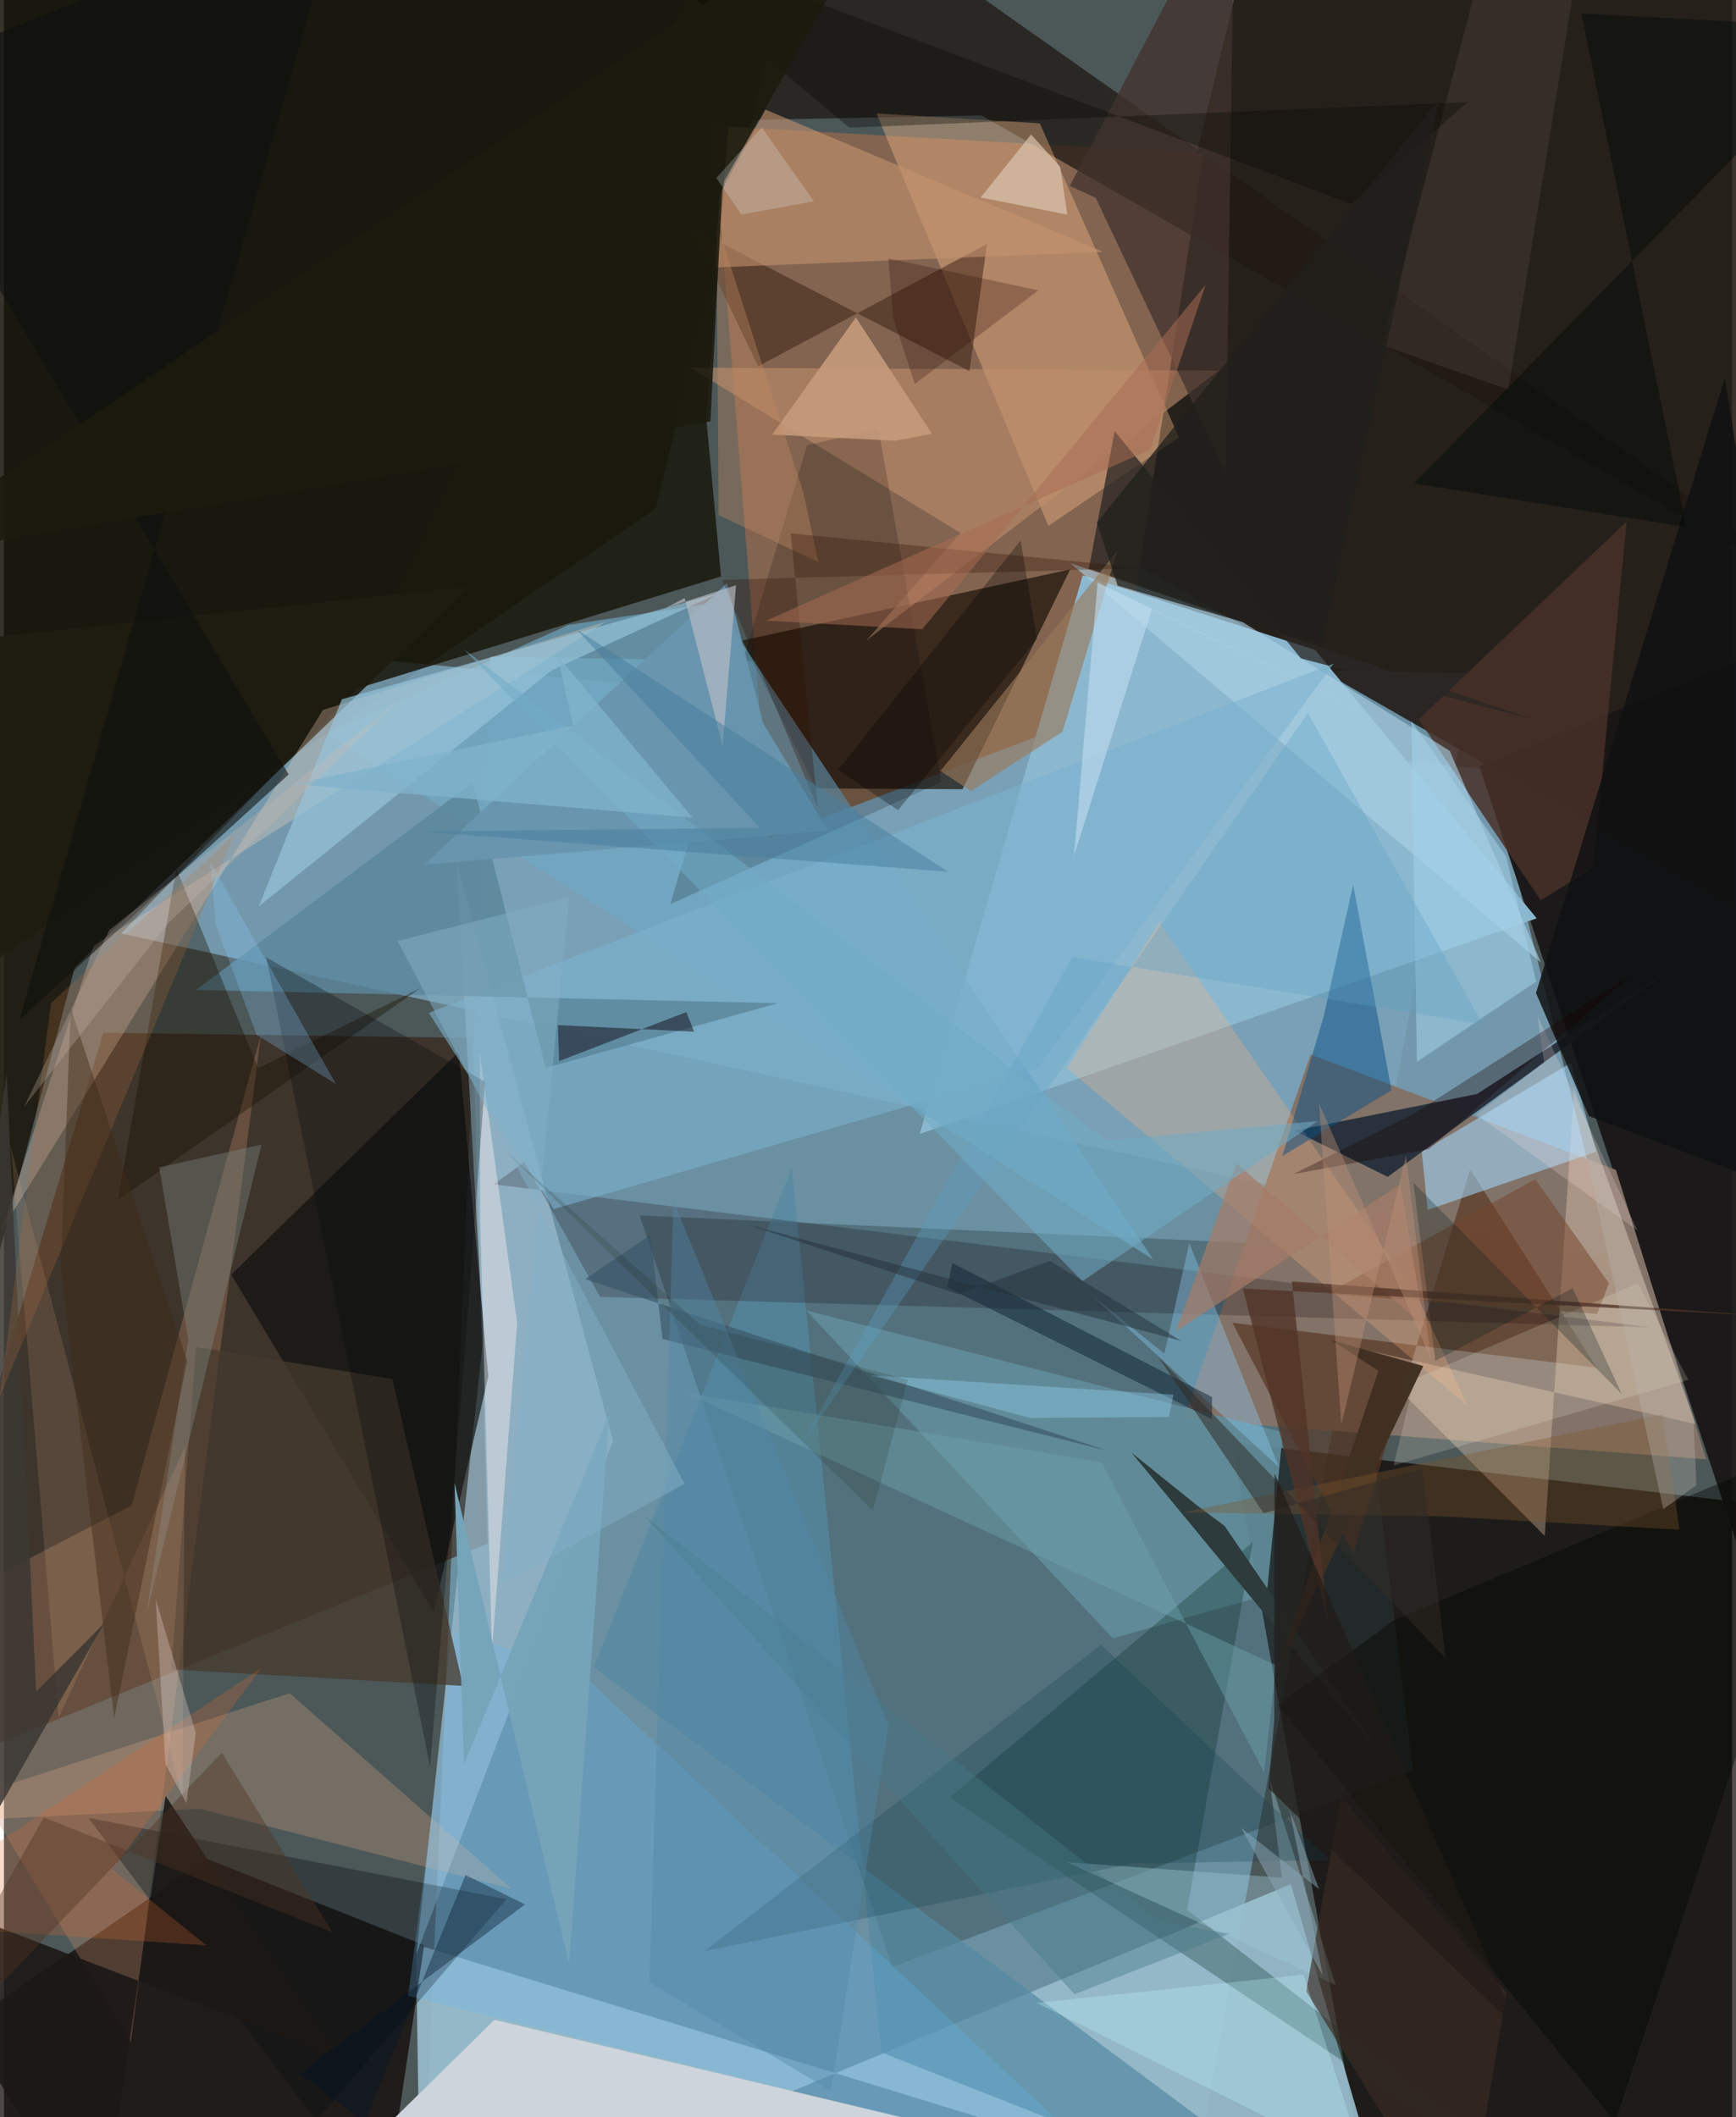 <svg xmlns="http://www.w3.org/2000/svg" width="228" height="278" viewBox="0 0 836 1024"><path fill="#4c5758" d="M0 0h836v1024H0z"/><path fill="#7cb3cd" fill-opacity=".627" d="M235.309 317.615l-31.19 718.304L569.7 1086l140.634-760.409z"/><path fill="#0f0c02" fill-opacity=".839" d="M-58.634-62l28.858 543.813 344.938-235.735L391.632-62z"/><path fill="#221914" fill-opacity=".89" d="M531.316 263.505l325.152 186.378L870.976-62H609.938z"/><path fill="#0c0300" fill-opacity=".706" d="M872.442 730.41l-278.537-32.803L664.178 1086 898 1047.4z"/><path fill="#7ca3b9" fill-opacity=".851" d="M56.72 451.496l721.36 158.127-59.206-237.364L184 319.264z"/><path fill="#826450" fill-opacity=".992" d="M343.011 60.858l27.327 344.497 168.64-64.01 41.218-267.037z"/><path fill="#2c413f" fill-opacity=".38" d="M307.527 587.879l343.083 15.477L681.655 856.4l-251.907 94.99z"/><path fill="#321a09" fill-opacity=".565" d="M226.952 502.008l7.078 244.578L-62 867.487 48.028 499.513z"/><path fill="#98bccb" fill-opacity=".914" d="M673.458 1086L622.54 911.332 201.585 1086l-2.301-145.613z"/><path fill="#1a1616" fill-opacity=".957" d="M898 926.583l-20.54-410.14L898 295.447l-184.307 75.206z"/><path fill="#8cb8cf" fill-opacity=".992" d="M443.049 548.446l298.443-104.29-107.27-129.83-112.363-36.06z"/><path fill="#0f0805" fill-opacity=".737" d="M181.616 1086l21.671-145.164-105.19-41.833L-62 1009.183z"/><path fill="#837369" fill-opacity=".996" d="M823.567 705.842L570.619 686.5l61.522-176.469 147.677 55.814z"/><path fill="#1e140a" fill-opacity=".718" d="M463.732 381.726l-70.766-.409-35.717-71.565 158.534-34.341z"/><path fill="#201913" fill-opacity=".745" d="M898 298.744L472.93 55.828l-165.285 3.199L386.978-62z"/><path fill="#ffc08c" fill-opacity=".369" d="M505.257 254.358L422.071 54.855l79.053 4.803 67.3 151.873z"/><path fill="#c78f6b" fill-opacity=".298" d="M124.33 500.44L61.42 987.66-58.152 790.044 61.735 728.21z"/><path fill="#9cbccd" fill-opacity=".706" d="M199.568 944.931L294.63 696.87l-75.652-280.02 12.904 230.334z"/><path fill="#0c0e0c" fill-opacity=".635" d="M234.321 665.777l-14.293-157.044-110.074 107.794 97.944 163.059z"/><path fill="#70a8c5" fill-opacity=".667" d="M156.28 354.999l116.845-52.75 70.874-10.727L556.04 609.248z"/><path fill="#ced4db" fill-opacity=".988" d="M237.268 976.93L126.244 1086h40.654l325.748-48.035z"/><path fill="#573620" fill-opacity=".663" d="M594.252 639.754l176.305 21.78-61.239-95.904-56.497 185.922z"/><path fill="#1b190e" fill-opacity=".878" d="M166.357 334.412L359.764-62l-20.017 264.26 7.158 76.536z"/><path fill="#28313b" fill-opacity=".984" d="M624.295 546.88l45.128 22.324 142.966-104.727-99.82 64.679z"/><path fill="#1e1c10" fill-opacity=".937" d="M-62 314.096l23.032 430.144 73.26-276.464 191.005-184.04z"/><path fill="#ffe1c4" fill-opacity=".314" d="M759.608 525.753L745.394 742.86l-90.288-90.772 163.253 36.658z"/><path fill="#628d99" fill-opacity=".918" d="M610.878 771.517L536.427 792.4 388.07 633.762l230.619 59.01z"/><path fill="#062b27" fill-opacity=".302" d="M572.358 923.636L780.491 1086 457.55 869.39l146.617-123.55z"/><path fill="#a2dbff" fill-opacity=".545" d="M685.884 557.057l2.866 28.145 81.575-28.188-12.302-42.936z"/><path fill="#5589a1" fill-opacity=".714" d="M661.401 1086l-376.04-279.581 95.717-241.477 43.431 427.741z"/><path fill="#bf8f6e" fill-opacity=".596" d="M587.612 179.268l-255.68-1.485 130.803 79.996-45.523 51.992z"/><path fill="#ffdfc6" fill-opacity=".275" d="M43.35 457.417L-.966 594.812l155.281-251.438 137.207-42.857z"/><path fill="#381e12" fill-opacity=".494" d="M475.558 117.992l-8.458 61.525-134.306-69.277 32.07 66.943z"/><path fill="#c6946f" fill-opacity=".584" d="M368.4 53.012l163.451 68.824-187.766 7.512 2.083-35.345z"/><path fill="#473129" fill-opacity=".843" d="M684.42 347.962l100.563-95.658-16.157 167.57-25.422 15.547z"/><path fill="#292724" fill-opacity=".757" d="M524.842 275.047l216.225 73.285-113.604-29.865-90.14-109.928z"/><path fill="#14040c" fill-opacity=".22" d="M251.846 561.907l-14.84 10.922 560.127 69.212-508.748-14.77z"/><path fill="#add3e6" fill-opacity=".608" d="M515.836 272.376l227.728 193.221-44.137-102.415-100.292-62.374z"/><path fill="#ffbd92" fill-opacity=".224" d="M138.22 818.924l-195.33 63.414 151.897-7.488 150.898 38.753z"/><path fill="#fdb27f" fill-opacity=".275" d="M707.865 679.712l-23.572-51.66-125.336-181.921-44.647 70.508z"/><path fill="#7bb3d0" fill-opacity=".584" d="M266.003 584.783l233.878-67.941 143.44-195.936L205.547 489.89z"/><path fill="#0b5084" fill-opacity=".494" d="M652.71 427.888l-14.238 63.59-19.981 67.619 52.773-31.803z"/><path fill="#000004" fill-opacity=".184" d="M388.575 215.323l-66.24 222.015 131.132-59.121-30.426-170.595z"/><path fill="#5b869b" fill-opacity=".827" d="M374.503 485.201L92.97 478.793l133.834-100.36 35.223 138.053z"/><path fill="#0b0f11" fill-opacity=".357" d="M190.308 1078.142l-61.385-26.73L243.114 918.6l-202.27-39.38z"/><path fill="#42332e" fill-opacity=".753" d="M595.376-62L515.633 89.894l12.537 5.786 62.89 132.991z"/><path fill="#63b6f0" fill-opacity=".255" d="M218.453 789.5l58.612 17.754 257.564 241.812-339.072-83.764z"/><path fill="#2d3b3c" fill-opacity=".992" d="M576.944 727.932l13.55 10.112 75.792 110.749-120.716-146.12z"/><path fill="#020502" fill-opacity=".408" d="M890.05 692.112l-110.582 334.27-163.132-201.796 56.184-40.946z"/><path fill="#463a2e" fill-opacity=".749" d="M222.112 815.412l-141.15-7.962 12.006-155.961 94.882 15.485z"/><path fill="#90d4fc" fill-opacity=".357" d="M616.82 709.637l-90.388-83.068 34.939 28.159 12.067-53.536z"/><path fill="#96c4db" fill-opacity=".667" d="M163.47 338.21l182.768-51.53-81.25 37.508L123.262 438.39z"/><path fill="#191101" fill-opacity=".376" d="M201.45 477.908L55.093 580.485l28.324-160.302 39.51 96.408z"/><path fill="#9cc9d4" fill-opacity=".4" d="M644.262 960.068l-129.997-59.395 103.95 7.496-5.958-48.063z"/><path fill="#fbeeee" fill-opacity=".427" d="M248.278 639.768l-18.11-131.174.208 80.785 5.706 209.099z"/><path fill="#04090c" fill-opacity=".298" d="M126.883 463.026l105.822 60.12-9.33 126.114-17.24 205.109z"/><path fill="#133f4c" fill-opacity=".251" d="M530.742 795.597L641.31 899.642l-95.724 1.7-206.823 42.415z"/><path fill="#7f8982" fill-opacity=".392" d="M68.817 781.281l55.773-227.694-49.446 11.015 14.02 83.311z"/><path fill="#99785b" fill-opacity=".631" d="M467.817 382.602l44.29-28.699 26.488-87.472-85.562 106.493z"/><path fill="#101112" fill-opacity=".843" d="M741.144 480.277l91.327-297.557L898 589.198l-131.233-49.394z"/><path fill="#73432b" fill-opacity=".506" d="M776.463 620.663l-5.731 14.804-130.871-9.642 100.976-55.489z"/><path fill="#6895ae" fill-opacity=".949" d="M349.773 282.064l17.462 67.67 31.46 51.997L203.3 418.197z"/><path fill="#f8fce6" fill-opacity=".173" d="M672.234 708.784l10.267-41.885 107.923-46.203 24.43 46.67z"/><path fill="#f5bc96" fill-opacity=".145" d="M86.282 868.725l1.235-168.637-61.09 130.74L3.311 554.762z"/><path fill="#c69b7d" fill-opacity=".882" d="M448.91 209.835l-36.782-56.299-40.475 56.686 59.517 2.956z"/><path fill="#413022" fill-opacity=".98" d="M615.275 809.732l71.346-149.031-44.497-12.533 22.804 14.872z"/><path fill="#3b2b23" fill-opacity=".651" d="M726.936 963.792L646.854 868.9l-16.865 94.256L706.078 1086z"/><path fill="#0b222f" fill-opacity=".49" d="M458.82 610.853l125.621 64.863-.031 10.73-128.08-63.78z"/><path fill="#decab6" fill-opacity=".647" d="M514.408 103.814l-3.43-23.15-14.095-15.614-24.331 30.442z"/><path fill="#395465" fill-opacity=".627" d="M318.557 647.595l-5.702-50.423-31.742 21.53 252.8 82.98z"/><path fill="#a3d2eb" fill-opacity=".529" d="M726.68 414.222l14.572 60.545-57.701 38.789-2.694-164.835z"/><path fill="#1b1816" fill-opacity=".898" d="M78.194 868.576l83.752 126.592L-62 909.396 46.23 1086z"/><path fill="#7e582b" fill-opacity=".349" d="M802.312 684.054l8.244 55.787-113.994-6.383-126.028-2.007z"/><path fill="#483c36" fill-opacity=".451" d="M727.782 188.48L768.702-62h-41.775l-60.37 228.9z"/><path fill="#c08b62" fill-opacity=".369" d="M345.743 249.166l48.24 22.748-7.128-33.277-42.159-131.018z"/><path fill="#de6e33" fill-opacity=".243" d="M124.55 806.722l-72.147 97.42 45.573 36.789L-62 930.237z"/><path fill="#3b3733" fill-opacity=".855" d="M15.585 818.186L48.42 785.23-62 979.19 1.283 519.387z"/><path fill="#001326" fill-opacity=".373" d="M252.07 921.106l-108.775 81.7 31.122 23.947 48.87-119.891z"/><path fill="#0f100f" fill-opacity=".576" d="M-62 39.5l199.74 335.062L7.35 493.472 163.554-49.739z"/><path fill="#020908" fill-opacity=".459" d="M682.128 233.787L898 13.727 763.103 6.52l50.832 248.423z"/><path fill="#c0f9ff" fill-opacity=".282" d="M664.05 1050.5l-164.393-81.74 129.01-13.672L671.036 1086z"/><path fill="#97d6fa" fill-opacity=".369" d="M496.567 685.85l67.006-.526 2.21-10.74-146.586-9.41z"/><path fill="#70a4ad" fill-opacity=".435" d="M329.644 673.562l285.754 131.852-5.724 51.946-78.767-150.176z"/><path fill="#ab6b3c" fill-opacity=".267" d="M-2.137 675.755l10.21-24.285 103.174-247.49-88.469 81.132z"/><path fill="#2f1000" fill-opacity=".298" d="M551.067 274.736l-170.429-16.754 13.03 132.616-46.161-110.137z"/><path fill="#0d020b" fill-opacity=".459" d="M267.967 495.802l65.942 3.2-3.806-9.483-61.555 23.703z"/><path fill="#a76c54" fill-opacity=".533" d="M554.544 217.395l26.818-79.703-137.118 166.656-75.446-4.15z"/><path fill="#5c9ec4" fill-opacity=".322" d="M715.511 495.478l-198.663-32.586-132.173 237.675 246.123-355.758z"/><path fill="#85ccfa" fill-opacity=".263" d="M102.553 447.537L99.845 416.9l60.75 107.38-38.417-23.77z"/><path fill="#a77c67" fill-opacity=".69" d="M675.552 572.71l-108.557 71.15 29.274-81.15 90.809 78.614z"/><path fill="#bfdaed" fill-opacity=".627" d="M517.646 413.997l37.66-119.304 127.152 61.612-153.38-74.578z"/><path fill="#71abc5" fill-opacity=".537" d="M533.308 551.71l102.49-9.546-114.11 77.5L222.369 313.89z"/><path fill="#513427" fill-opacity=".784" d="M851.38 636.444l-228.352-16.671 17.485 164.277-41.14-160.826z"/><path fill="#070700" fill-opacity=".341" d="M651.871 98.717L289.857-37.799l119.1 99.54 299.115-12.304z"/><path fill="#76a4b9" fill-opacity=".996" d="M222.569 853.302l-4.591-136.068L273.4 949.978l19.38-265.817z"/><path fill="#467886" fill-opacity=".42" d="M592.748 935.264l-74.903 29.283-207.9-231.365 249.41 196.239z"/><path fill="#3e2a18" fill-opacity=".439" d="M27.488 613.08l25.826 217.997 35.346-172.76-56.342-170.689z"/><path fill="#031a18" fill-opacity=".263" d="M681.891 572.047l100.825 102.31-23.848-51.332-66.445 35.204z"/><path fill="#babec5" fill-opacity=".655" d="M354.171 283.022l-34.309 11.145 9.416-4.912 18.396 71.411z"/><path fill="#24313c" fill-opacity=".51" d="M506.014 609.852l-44.186 16.178-102.76-33.948 210.551 56.512z"/><path fill="#ffeaea" fill-opacity=".208" d="M790.299 595.176l-77.97-56.116 32.751-25.146-3.244-22.616z"/><path fill="#180003" fill-opacity=".314" d="M682.15 538.59l-58.194 29.226 65.345-11.977 98.383-84.593z"/><path fill="#477d9e" fill-opacity=".51" d="M456.71 421.61L276.977 304.36l88.675 96.056-164.07 1.75z"/><path fill="#1c1a0e" fill-opacity=".882" d="M-62 271.43l403.775-67.634 5.8-114.734L433.252-62z"/><path fill="#302a28" fill-opacity=".522" d="M686.207 710.294l-76.832 21.596-51.061-75.817 139.164 145.992z"/><path fill="#80b2cb" fill-opacity=".773" d="M275.259 350.934l-7.345-33.674 65.192 78.198-193.554-16.186z"/><path fill="#cbbcaf" fill-opacity=".275" d="M9.797 535.238l41.16-85.382L192.32 337.89 78.981 447.025z"/><path fill="#4f3421" fill-opacity=".396" d="M105.398 847.741l53.544 86.86-139.67-55.624-81.272 144z"/><path fill="#e0f2fa" fill-opacity=".227" d="M344.631 86.11l21.97-24.476 25.231 35.725-35.046 6.41z"/><path fill="#5289a8" fill-opacity=".392" d="M323.932 581.1l-11.667 377.583 87.804 52.612L427.972 834.5z"/><path fill="#ede0d8" fill-opacity=".302" d="M78.127 853.183l10.112 18.98 4.546-34.052-19.392-64.722z"/><path fill="#8caab9" fill-opacity=".482" d="M636.23 913.753l-14.34-38.657 16.172 80.527-39.617-71.583z"/><path fill="#c1947a" fill-opacity=".38" d="M690.339 657.42l-54.176-123.85 10.818 155.397 31.244-129.9z"/><path fill="#83b0c5" fill-opacity=".498" d="M273.452 434.038L241.024 765.81l88.24-48.136-138.84-262.536z"/><path fill="#000200" fill-opacity=".286" d="M491.817 261.426l-88.305 110.942 29.039 19.513 67.177-82.824z"/><path fill="#211a18" fill-opacity=".655" d="M614.564 831.415l.103-118.835 118.439 269.662-121.347-117.31z"/><path fill="#161c0c" fill-opacity=".149" d="M420.348 730.6l16.943-63.266-100.497-26.62-94.335-84.12z"/><path fill="#260500" fill-opacity=".243" d="M500.452 140.422l-72.58-15.448 2.335 29.023 10.452 31.683z"/><path fill="#201f1b" fill-opacity=".745" d="M538.765 283.283l-10.045-30.522L694.624 47.614 637.71 312.061z"/><path fill="#b9b6ae" fill-opacity=".329" d="M802.73 729.96l-46.14-211.878 60.728 167.345 1.467 32.861z"/></svg>